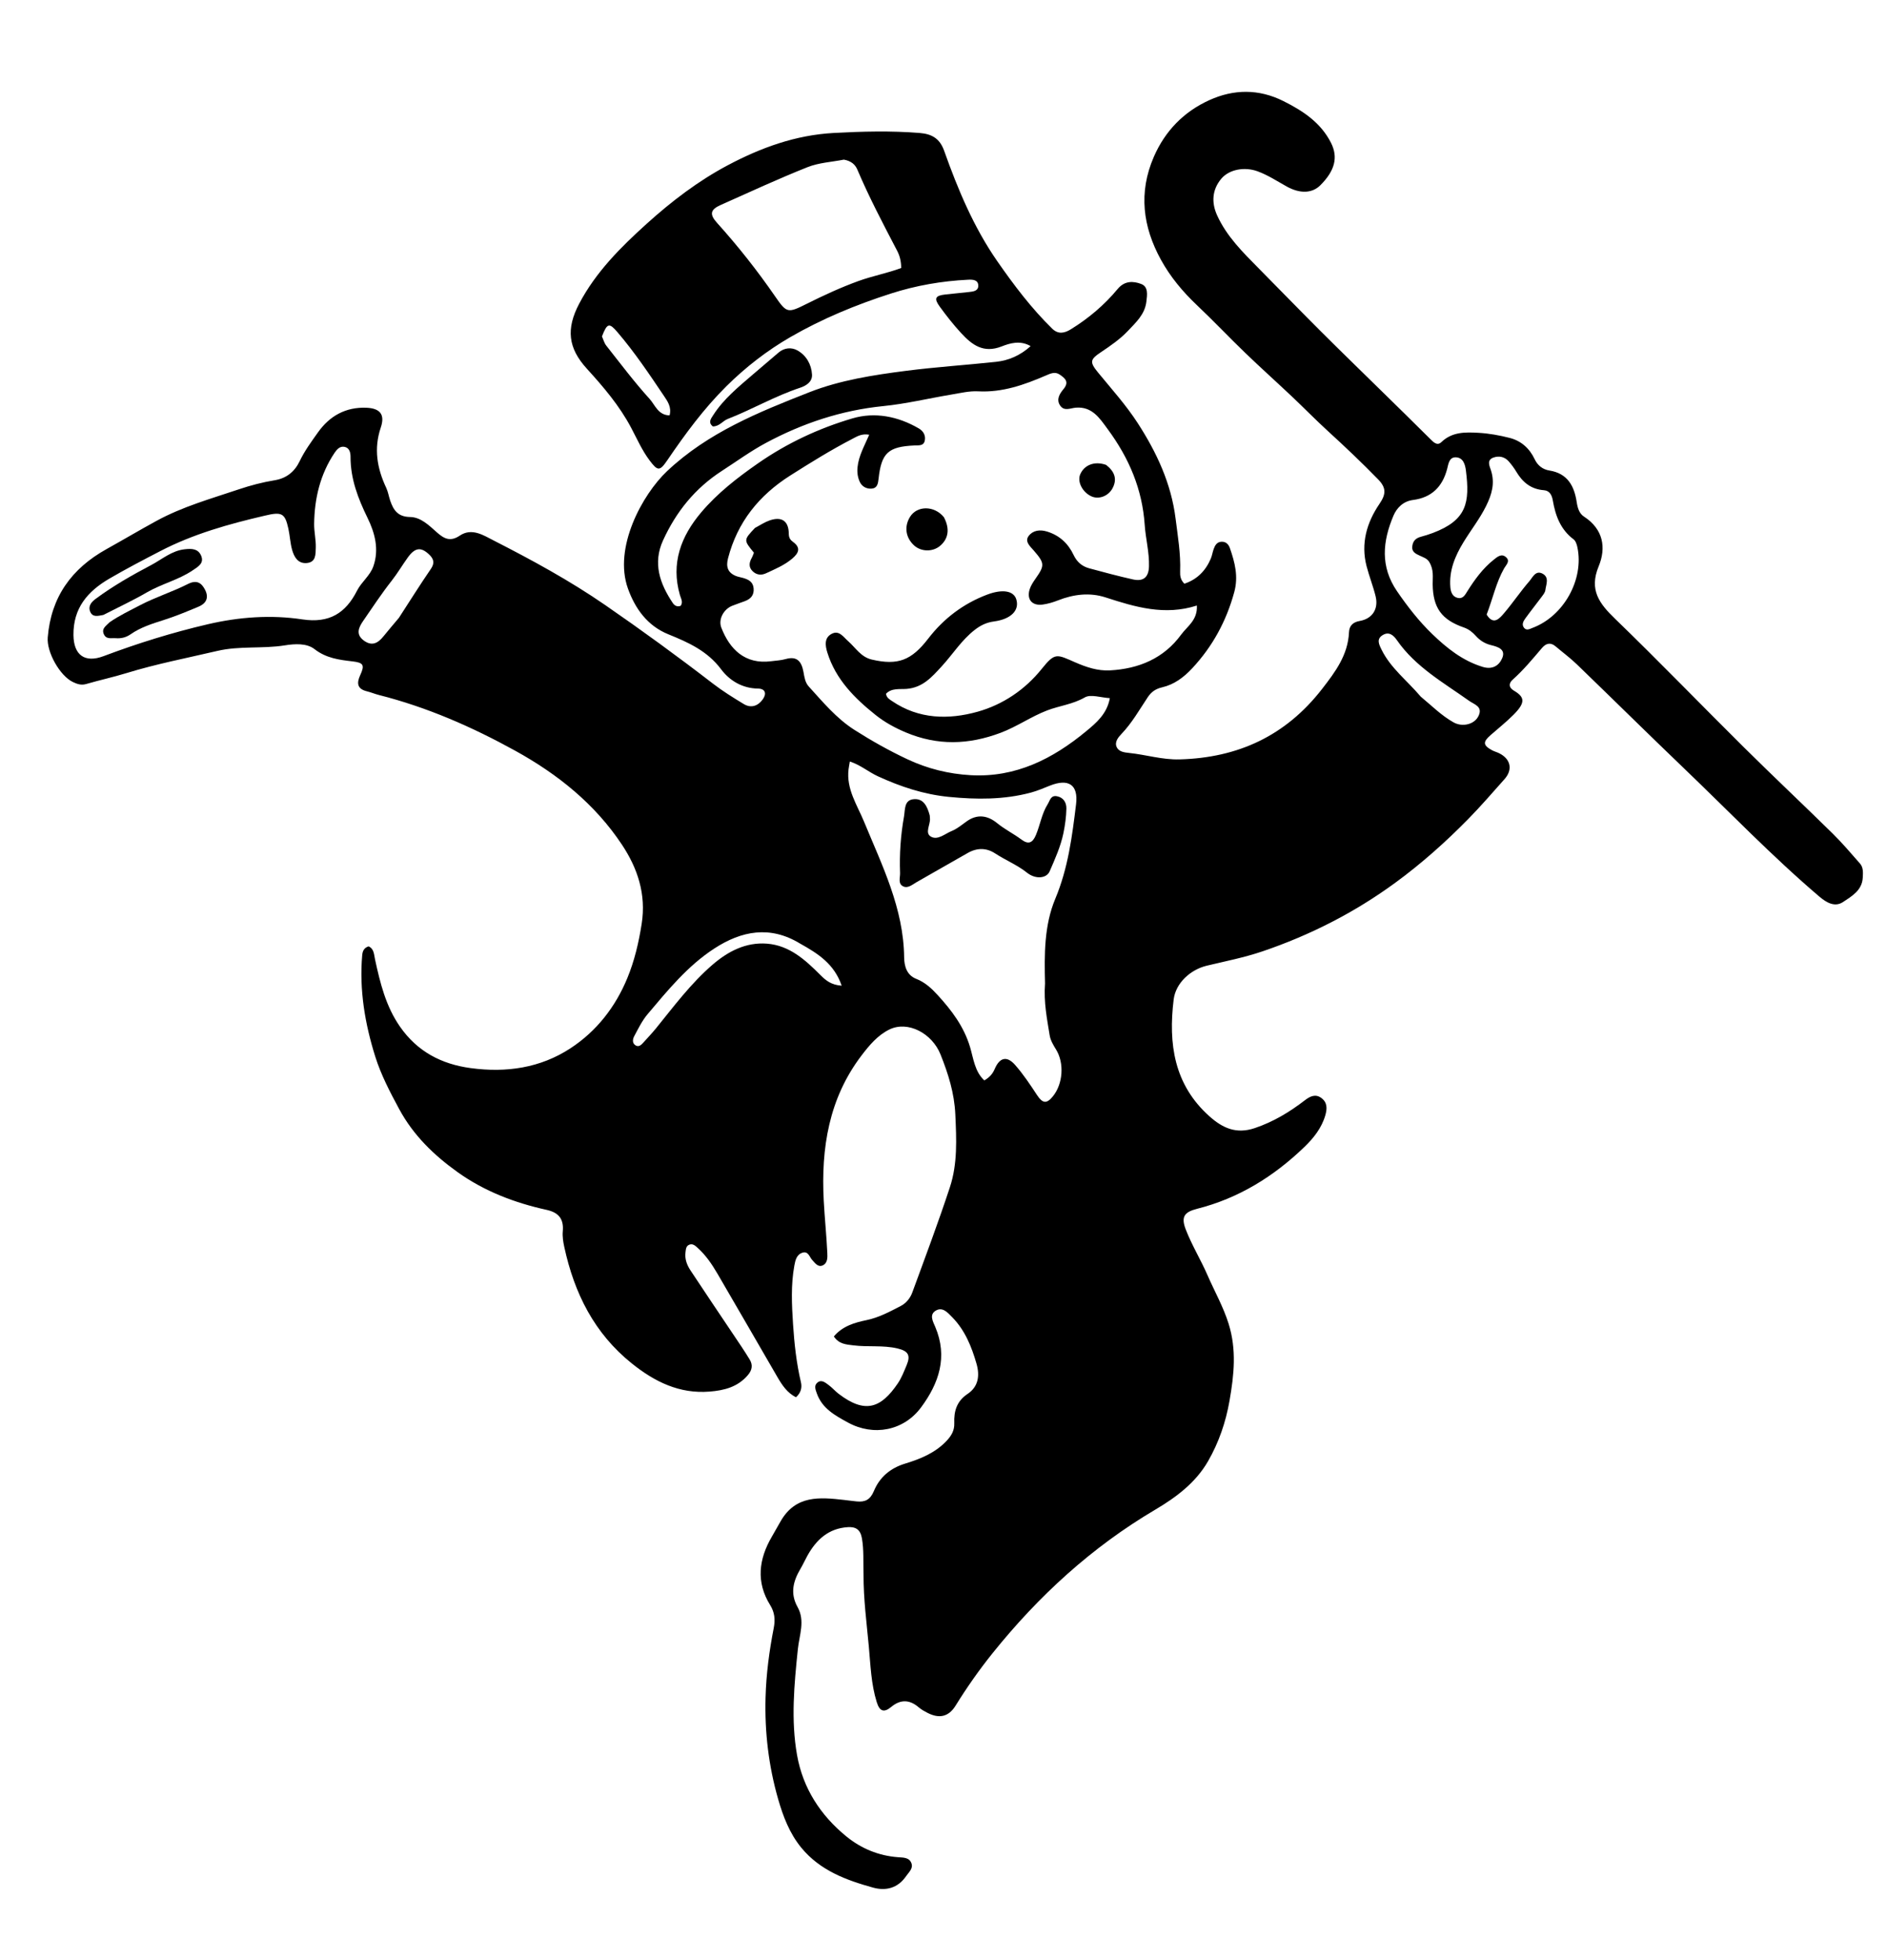 <svg version="1.1" id="Layer_1" xmlns="http://www.w3.org/2000/svg" xmlns:xlink="http://www.w3.org/1999/xlink" x="0px" y="0px"
	 width="100%" viewBox="0 0 832 864" enable-background="new 0 0 832 864" xml:space="preserve">
<path fill="#000000" opacity="1" stroke="none" 
	d="
M380.741,693.983 
	C380.566,688.342 380.933,683.204 380.027,678.046 
	C379.352,674.202 377.311,672.946 373.856,673.153 
	C365.32,673.663 359.915,678.684 355.985,685.748 
	C354.939,687.628 354.069,689.61 352.971,691.458 
	C349.739,696.895 348.27,702.325 351.663,708.371 
	C355.068,714.437 352.421,720.746 351.782,726.933 
	C350.172,742.507 348.678,758.135 351.436,773.667 
	C354.027,788.261 361.763,800.169 373.161,809.478 
	C379.691,814.811 387.383,817.996 395.948,818.638 
	C398.265,818.812 400.932,818.685 401.869,821.331 
	C402.689,823.648 400.749,825.188 399.512,826.986 
	C395.833,832.331 390.543,833.585 384.956,832.041 
	C373.077,828.756 361.576,824.495 353.333,814.486 
	C348.133,808.172 345.283,800.66 343.09,793.027 
	C338.894,778.431 337.12,763.5 337.542,748.221 
	C337.828,737.854 339.179,727.697 341.155,717.594 
	C341.875,713.909 341.535,710.663 339.604,707.564 
	C333.235,697.345 334.568,687.189 340.299,677.387 
	C341.609,675.146 342.9,672.812 344.189,670.559 
	C350.837,658.937 361.482,659.948 372.288,661.172 
	C374.105,661.377 375.916,661.642 377.736,661.816 
	C381.406,662.166 383.686,661.131 385.325,657.19 
	C387.813,651.212 392.475,647.154 399.042,645.154 
	C405.706,643.126 412.219,640.508 417.253,635.232 
	C419.436,632.944 420.88,630.568 420.752,627.3 
	C420.548,622.068 421.82,617.621 426.608,614.436 
	C431.406,611.244 432.056,606.331 430.549,601.101 
	C428.372,593.547 425.469,586.346 419.82,580.591 
	C417.807,578.541 415.591,575.941 412.597,577.712 
	C409.571,579.5 411.398,582.601 412.365,584.881 
	C417.975,598.111 413.992,609.727 406.108,620.364 
	C398.46,630.683 385.171,633.206 373.889,627.049 
	C368.221,623.956 362.477,620.844 360.137,614.162 
	C359.584,612.583 358.824,610.813 360.332,609.499 
	C362.158,607.908 363.824,609.399 365.252,610.431 
	C366.855,611.589 368.163,613.15 369.737,614.356 
	C381.476,623.35 388.456,620.677 395.845,609.8 
	C397.503,607.359 398.59,604.503 399.747,601.756 
	C401.608,597.337 400.397,595.477 395.652,594.368 
	C389.24,592.869 382.694,593.838 376.258,593.019 
	C373.163,592.625 369.925,592.522 367.663,589.104 
	C371.41,584.563 376.78,582.99 381.976,581.92 
	C387.524,580.777 392.268,578.187 397.126,575.68 
	C399.576,574.416 401.334,572.192 402.247,569.701 
	C407.904,554.277 413.694,538.891 418.827,523.291 
	C422.242,512.91 421.707,502.096 421.21,491.204 
	C420.78,481.778 418.086,473.309 414.69,464.8 
	C410.941,455.406 400.299,449.891 392.262,453.737 
	C387.074,456.221 383.312,460.709 379.898,465.19 
	C365.428,484.18 361.977,506.061 363.198,529.252 
	C363.6,536.885 364.402,544.476 364.763,552.099 
	C364.858,554.115 365.025,556.802 362.665,557.808 
	C360.667,558.661 359.41,556.786 358.157,555.45 
	C356.887,554.097 356.417,551.347 353.784,552.183 
	C351.226,552.995 350.663,555.547 350.246,557.822 
	C348.669,566.407 349.096,575.061 349.662,583.703 
	C350.226,592.324 351.157,600.891 353.149,609.332 
	C353.682,611.593 353.16,613.947 350.949,615.901 
	C347.089,613.952 344.829,610.538 342.765,606.987 
	C333.928,591.785 325.174,576.536 316.294,561.36 
	C313.86,557.2 311.139,553.197 307.49,549.947 
	C306.489,549.055 305.432,548.079 303.952,548.638 
	C302.457,549.203 302.43,550.619 302.249,551.965 
	C301.846,554.97 302.894,557.622 304.452,559.99 
	C310.629,569.381 316.947,578.679 323.193,588.024 
	C325.684,591.751 328.234,595.445 330.551,599.279 
	C331.96,601.61 331.692,603.837 329.763,606.11 
	C325.28,611.392 319.34,612.88 312.859,613.4 
	C299.565,614.466 288.695,609.086 278.643,601.05 
	C262.016,587.757 253.205,570.005 248.802,549.673 
	C248.313,547.414 247.927,545.019 248.137,542.745 
	C248.641,537.261 246.284,534.458 240.991,533.293 
	C226.918,530.194 213.581,525.111 201.802,516.696 
	C191.334,509.217 182.251,500.453 175.979,488.824 
	C171.933,481.324 167.968,473.733 165.456,465.736 
	C160.919,451.288 158.373,436.362 159.7,421.053 
	C159.852,419.297 160.437,417.803 162.522,417.14 
	C164.941,418.259 164.874,420.666 165.355,422.891 
	C167.604,433.292 170.109,443.56 176.359,452.54 
	C183.985,463.496 194.573,469.063 207.532,470.81 
	C223.208,472.924 238.213,470.776 251.514,462.081 
	C263.003,454.57 271.324,443.912 276.582,431.176 
	C279.744,423.515 281.623,415.501 282.921,407.214 
	C284.97,394.132 281.106,382.699 274.228,372.337 
	C262.334,354.419 245.947,341.277 227.195,330.928 
	C208.089,320.385 188.248,311.708 167.037,306.34 
	C165.268,305.892 163.569,305.162 161.796,304.729 
	C157.496,303.681 157.174,301.166 158.829,297.588 
	C160.873,293.169 160.292,292.098 155.443,291.536 
	C149.488,290.845 143.843,290.137 138.683,286.133 
	C135.215,283.443 129.991,283.765 125.581,284.471 
	C115.71,286.052 105.662,284.616 95.81,286.919 
	C82.419,290.049 68.912,292.655 55.74,296.702 
	C49.87,298.505 43.849,299.808 37.95,301.523 
	C35.788,302.151 33.984,301.502 32.202,300.662 
	C26.395,297.924 20.523,287.437 21.047,280.978 
	C22.487,263.195 31.52,250.631 46.979,242.037 
	C54.362,237.932 61.623,233.617 69.054,229.569 
	C80.551,223.306 92.998,219.834 105.248,215.709 
	C110.455,213.955 115.761,212.563 121.18,211.676 
	C126.408,210.82 129.97,207.821 132.171,203.206 
	C134.34,198.659 137.322,194.647 140.199,190.588 
	C145.343,183.33 152.419,179.397 161.458,179.728 
	C167.629,179.954 169.824,182.737 167.888,188.453 
	C164.734,197.767 166.255,206.437 170.284,215.022 
	C171.119,216.8 171.411,218.824 172.055,220.7 
	C173.488,224.87 175.415,227.815 180.82,227.89 
	C185.564,227.956 189.22,231.652 192.698,234.727 
	C195.846,237.512 198.587,238.882 202.715,236.103 
	C208.038,232.519 213.185,235.956 217.71,238.268 
	C234.56,246.875 251.195,255.917 266.807,266.683 
	C282.942,277.81 298.783,289.34 314.31,301.309 
	C318.618,304.63 323.281,307.523 327.945,310.343 
	C331.168,312.291 334.192,311.18 336.276,308.319 
	C338.015,305.93 337.646,303.57 334.192,303.519 
	C327.235,303.417 321.655,299.976 317.91,294.977 
	C311.838,286.87 303.435,283.153 294.632,279.572 
	C285.433,275.829 280.039,268.266 276.871,259.451 
	C270.382,241.394 283.214,217.991 294.084,207.717 
	C312.122,190.668 334.543,181.647 356.906,172.874 
	C370.408,167.578 385.013,165.308 399.578,163.444 
	C412.774,161.756 426.018,160.905 439.217,159.486 
	C444.596,158.907 449.742,156.786 454.414,152.571 
	C449.761,149.844 445.124,151.337 441.649,152.699 
	C433.563,155.87 428.538,151.982 423.762,146.808 
	C420.385,143.149 417.288,139.201 414.355,135.172 
	C411.701,131.525 412.349,130.316 416.743,129.817 
	C420.21,129.423 423.688,129.122 427.156,128.726 
	C428.984,128.518 431.286,128.347 431.333,126.039 
	C431.388,123.265 428.815,123.199 426.894,123.294 
	C415.247,123.868 403.886,125.829 392.717,129.423 
	C377.342,134.372 362.497,140.493 348.542,148.554 
	C338.191,154.532 328.749,161.845 320.215,170.312 
	C310.289,180.161 302.084,191.329 294.249,202.84 
	C290.876,207.794 289.988,207.715 286.359,202.875 
	C283.075,198.493 280.849,193.416 278.314,188.623 
	C273.124,178.808 266.071,170.558 258.716,162.477 
	C250.503,153.453 249.493,145.021 255.368,133.862 
	C262.707,119.92 273.645,109.01 285.138,98.63 
	C296.095,88.733 307.864,79.749 320.9,72.834 
	C335.46,65.111 350.791,59.519 367.629,58.608 
	C380.275,57.924 392.846,57.602 405.487,58.613 
	C411.004,59.054 414.403,61.169 416.278,66.443 
	C422.348,83.514 429.348,100.243 439.725,115.161 
	C447.012,125.638 454.742,135.896 463.943,144.884 
	C466.619,147.499 469.392,146.851 472.143,145.154 
	C479.962,140.331 486.934,134.439 492.781,127.392 
	C495.87,123.669 499.669,123.869 503.106,125.149 
	C506.358,126.36 505.834,129.861 505.445,133.015 
	C504.749,138.659 500.757,142.197 497.316,145.85 
	C493.942,149.432 489.753,152.338 485.625,155.097 
	C480.582,158.466 480.283,159.504 484.208,164.283 
	C490.192,171.57 496.529,178.606 501.657,186.535 
	C509.996,199.432 516.408,213.149 518.333,228.627 
	C519.295,236.364 520.632,244.063 520.337,251.907 
	C520.267,253.771 520.477,255.573 522.204,257.293 
	C527.726,255.464 531.537,251.675 533.842,246.269 
	C534.425,244.9 534.624,243.373 535.14,241.969 
	C535.727,240.369 536.534,238.897 538.56,238.796 
	C540.577,238.696 541.719,240.001 542.271,241.6 
	C544.45,247.895 546.094,254.061 544.193,261.016 
	C540.701,273.794 534.659,284.928 525.648,294.586 
	C521.916,298.586 517.705,301.743 512.383,302.972 
	C509.554,303.625 507.641,304.947 506.065,307.315 
	C502.396,312.825 499.138,318.622 494.503,323.473 
	C493.093,324.948 491.386,326.98 492.305,329.182 
	C493.206,331.342 495.603,331.661 497.849,331.892 
	C505.262,332.655 512.409,334.935 520.037,334.735 
	C545.838,334.059 566.879,324.335 582.883,303.725 
	C588.779,296.133 594.346,288.726 594.794,278.638 
	C594.914,275.932 596.426,274.252 599.484,273.724 
	C605.107,272.753 607.884,268.411 606.52,262.831 
	C605.424,258.351 603.69,254.029 602.535,249.56 
	C599.941,239.529 602.604,230.364 608.212,222.123 
	C611.027,217.985 611.397,215.164 607.658,211.328 
	C600.478,203.962 593.035,196.905 585.445,189.974 
	C580.065,185.062 574.978,179.831 569.678,174.829 
	C562.819,168.354 555.789,162.057 548.996,155.514 
	C541.849,148.63 535.029,141.403 527.816,134.591 
	C521.512,128.636 516.018,122.055 511.868,114.504 
	C503.867,99.942 501.904,84.867 508.728,69.147 
	C513.727,57.629 522.046,49.2 533.218,44.137 
	C543.893,39.299 554.923,39.074 565.902,44.576 
	C574.577,48.923 582.315,54.036 586.833,62.916 
	C590.111,69.361 588.544,75.28 582.139,81.675 
	C578.634,85.175 573.294,85.531 567.292,82.192 
	C563.08,79.849 559.056,77.187 554.491,75.516 
	C548.746,73.413 541.904,74.63 538.404,78.868 
	C534.411,83.702 534.116,89.313 536.603,94.836 
	C540.838,104.239 548.121,111.351 555.235,118.553 
	C564.317,127.748 573.322,137.019 582.468,146.15 
	C591.336,155.005 600.342,163.722 609.286,172.502 
	C616.37,179.456 623.483,186.381 630.507,193.396 
	C632.014,194.902 633.643,196.687 635.533,194.868 
	C640.297,190.283 646.163,190.464 651.93,190.786 
	C656.535,191.044 661.168,191.889 665.647,193.029 
	C670.712,194.319 674.429,197.684 676.657,202.432 
	C678.001,205.293 680.331,206.952 683.136,207.397 
	C691.175,208.673 694.118,214.267 695.178,221.279 
	C695.583,223.955 696.295,226.342 698.417,227.723 
	C706.899,233.245 708.271,241.401 704.867,249.638 
	C700.549,260.087 705.202,266.087 712.19,272.84 
	C731.38,291.384 749.92,310.6 768.879,329.386 
	C781.813,342.202 795.081,354.679 808.064,367.446 
	C812.301,371.612 816.164,376.168 820.088,380.642 
	C821.625,382.395 821.424,384.705 821.31,386.871 
	C821.011,392.507 816.427,395.071 812.608,397.607 
	C809.015,399.992 805.347,397.908 802.206,395.236 
	C781.329,377.468 762.348,357.699 742.578,338.765 
	C726.716,323.574 711.098,308.128 695.294,292.876 
	C692.342,290.027 689.017,287.567 685.877,284.912 
	C683.581,282.971 681.603,283.598 679.842,285.662 
	C675.746,290.465 671.732,295.334 666.997,299.554 
	C665.1,301.244 665.182,303.059 667.469,304.411 
	C672.285,307.259 672.766,309.635 667.258,315.128 
	C664.082,318.295 660.557,321.113 657.174,324.07 
	C653.763,327.051 653.882,328.523 657.825,330.682 
	C658.841,331.238 660.003,331.522 661.041,332.042 
	C666.103,334.577 667.089,339.256 663.35,343.45 
	C658.056,349.39 652.853,355.428 647.279,361.099 
	C637.303,371.248 626.7,380.698 615.181,389.119 
	C597.233,402.241 577.714,412.19 556.671,419.341 
	C548.609,422.08 540.31,423.696 532.086,425.667 
	C524.911,427.387 518.377,433.282 517.482,440.579 
	C515.096,460.023 517.607,478.114 533.288,492.087 
	C539.061,497.231 545.054,500.021 553.261,497.252 
	C561.478,494.48 568.585,490.176 575.315,485 
	C577.622,483.226 579.974,482.079 582.564,483.956 
	C585.216,485.878 585.225,488.559 584.357,491.582 
	C582.737,497.226 579.147,501.686 575.174,505.521 
	C561.706,518.523 546.189,528.182 527.809,532.829 
	C522.146,534.26 520.674,536.382 522.798,541.901 
	C525.468,548.835 529.428,555.26 532.402,562.093 
	C535.501,569.212 539.344,575.94 541.705,583.478 
	C545.291,594.927 544.105,606.013 542.111,617.425 
	C540.453,626.912 537.389,635.813 532.665,644.048 
	C527.229,653.523 518.595,659.995 509.413,665.413 
	C481.412,681.938 457.912,703.464 437.642,728.704 
	C431.726,736.071 426.313,743.782 421.337,751.821 
	C418.273,756.772 414.127,757.695 408.886,754.982 
	C407.562,754.297 406.216,753.559 405.097,752.594 
	C401.076,749.128 397.053,748.998 392.977,752.378 
	C389.673,755.118 387.809,754.283 386.564,750.286 
	C384.068,742.273 383.828,733.972 383.07,725.732 
	C382.113,715.327 380.715,704.954 380.741,693.983 
M488.334,189.083 
	C484.806,184.27 481.509,179.134 474.354,179.694 
	C471.977,179.88 469.232,181.427 467.427,178.753 
	C465.585,176.024 467.264,173.5 468.933,171.484 
	C471.543,168.332 469.584,166.715 467.253,165.121 
	C465.151,163.683 463.153,164.65 461.116,165.529 
	C451.595,169.635 441.968,173.062 431.275,172.497 
	C427.366,172.291 423.367,173.269 419.445,173.925 
	C409.447,175.596 399.53,177.994 389.471,179.002 
	C370.974,180.857 353.847,186.564 337.588,195.298 
	C330.87,198.907 324.731,203.405 318.347,207.525 
	C306.446,215.204 298.122,225.571 292.347,238.188 
	C287.742,248.246 290.924,257.316 296.667,265.847 
	C297.411,266.953 298.629,267.638 300.138,267.027 
	C301.279,265.332 300.214,263.785 299.774,262.259 
	C295.739,248.276 300.245,236.401 309.148,225.872 
	C316.326,217.383 325.068,210.599 334.188,204.253 
	C347.012,195.329 361.06,188.776 375.875,184.414 
	C385.745,181.508 395.917,183.503 405.081,188.83 
	C407.198,190.061 408.192,191.963 407.737,194.241 
	C407.261,196.623 405.063,196.275 403.249,196.355 
	C391.642,196.869 388.622,199.613 387.376,211.002 
	C387.141,213.151 386.832,215.181 384.3,215.383 
	C381.979,215.568 379.947,214.389 379.027,212.279 
	C378.191,210.362 377.861,208.321 378.088,206.007 
	C378.592,200.878 381.169,196.488 383.249,191.62 
	C379.917,191.039 377.913,192.364 375.898,193.406 
	C366.45,198.294 357.426,203.899 348.447,209.591 
	C334.686,218.317 325.14,230.123 320.997,246.089 
	C320.055,249.723 320.795,252.326 324.326,253.83 
	C325.382,254.28 326.56,254.435 327.67,254.763 
	C330.006,255.453 332.002,256.425 332.275,259.302 
	C332.562,262.32 331.032,263.988 328.438,264.975 
	C326.571,265.685 324.663,266.289 322.811,267.037 
	C319.056,268.553 316.617,272.99 318.041,276.668 
	C321.74,286.219 328.509,292.959 339.991,291.465 
	C342.129,291.186 344.33,291.104 346.384,290.517 
	C351.483,289.058 353.408,291.644 354.245,296.111 
	C354.669,298.374 354.939,300.79 356.583,302.594 
	C362.845,309.467 368.776,316.669 376.767,321.755 
	C384.298,326.549 392.053,330.906 400.132,334.698 
	C408.963,338.844 418.261,341.144 427.983,341.694 
	C447.826,342.816 464.185,334.5 478.904,322.321 
	C483.348,318.644 488.065,314.721 489.344,307.737 
	C485.346,307.514 480.933,305.902 478.312,307.408 
	C472.976,310.476 467.127,311.076 461.715,313.141 
	C454.678,315.825 448.393,320.307 441.144,323.027 
	C427.041,328.318 413.394,328.727 399.426,322.863 
	C394.601,320.837 390.072,318.358 386.092,315.186 
	C376.809,307.786 368.471,299.465 364.794,287.666 
	C363.809,284.508 363.336,281.008 366.879,279.296 
	C370.039,277.769 371.808,280.742 373.936,282.601 
	C377.246,285.492 379.546,289.605 384.372,290.729 
	C395.88,293.408 401.847,291.122 409.278,281.476 
	C416.083,272.643 424.733,266.074 435.224,262.111 
	C441.981,259.559 446.887,260.396 448.074,264.119 
	C449.598,268.899 445.919,272.909 438.256,273.93 
	C434.903,274.376 432.301,275.679 429.769,277.643 
	C423.936,282.168 420.062,288.451 415.142,293.791 
	C410.889,298.406 406.867,303.079 399.715,303.658 
	C396.803,303.893 393.071,303.179 390.64,305.83 
	C390.964,307.679 392.234,308.284 393.31,309.021 
	C405.074,317.077 418.316,317.285 431.061,313.713 
	C442.091,310.623 451.897,304.078 459.312,294.839 
	C465.19,287.514 465.874,288.384 474.057,291.95 
	C479.031,294.117 484.016,295.787 489.394,295.496 
	C502.109,294.808 513.113,290.238 520.801,279.715 
	C523.448,276.092 528.096,273.337 527.707,266.915 
	C513.513,271.48 500.524,267.573 487.476,263.337 
	C480.439,261.053 473.333,261.945 466.437,264.661 
	C464.285,265.509 461.998,266.183 459.712,266.489 
	C455.082,267.108 452.622,264.257 453.965,259.834 
	C454.483,258.127 455.55,256.535 456.593,255.049 
	C460.691,249.215 460.627,248.239 455.759,242.624 
	C454.168,240.79 451.655,238.671 453.58,236.201 
	C455.478,233.764 458.504,233.306 461.784,234.339 
	C467.253,236.06 470.995,239.646 473.345,244.596 
	C474.848,247.76 477.095,249.653 480.274,250.513 
	C486.671,252.243 493.075,253.967 499.54,255.408 
	C504.157,256.438 506.461,254.436 506.6,249.658 
	C506.78,243.478 505.13,237.466 504.713,231.357 
	C503.651,215.785 497.946,202.07 488.334,189.083 
M460.77,433.489 
	C460.456,420.812 460.345,407.949 465.296,396.148 
	C470.935,382.706 472.728,368.623 474.449,354.49 
	C475.502,345.846 471.08,343.058 462.929,346.295 
	C460.148,347.4 457.379,348.607 454.499,349.375 
	C442.619,352.542 430.609,352.457 418.422,351.267 
	C407.311,350.182 397.042,346.761 387.054,342.171 
	C382.944,340.282 379.409,337.188 374.698,335.666 
	C374.449,337.176 374.257,338.129 374.138,339.092 
	C373.071,347.776 377.943,354.855 380.986,362.235 
	C388.96,381.574 398.402,400.354 398.646,421.994 
	C398.689,425.743 399.731,429.81 403.969,431.465 
	C407.84,432.977 410.77,435.701 413.44,438.627 
	C419.584,445.359 424.987,452.439 427.711,461.54 
	C429.191,466.486 429.745,472.306 433.993,476.236 
	C436.367,474.861 437.682,473.298 438.577,471.196 
	C440.736,466.123 443.919,465.294 447.525,469.366 
	C451.133,473.44 454.181,478.046 457.182,482.61 
	C459.674,486.4 461.457,486.701 464.265,483.214 
	C468.69,477.718 469.33,468.615 465.613,462.598 
	C464.375,460.595 463.161,458.582 462.791,456.255 
	C461.646,449.045 460.143,441.86 460.77,433.489 
M116.684,227.316 
	C100.81,231.004 85.202,235.378 70.61,242.95 
	C63.088,246.853 55.598,250.757 48.267,255.028 
	C38.549,260.69 32.259,268.106 32.387,279.933 
	C32.483,288.809 37.434,292.321 45.639,289.233 
	C60.715,283.558 76.078,278.78 91.767,275.132 
	C105.462,271.947 119.501,270.935 133.292,273.02 
	C145.205,274.82 152.391,270.284 157.431,260.342 
	C159.392,256.474 163.147,253.812 164.622,249.618 
	C167.256,242.131 165.257,234.84 162.095,228.373 
	C157.861,219.715 154.537,211.105 154.556,201.364 
	C154.559,199.608 154.159,197.464 151.984,196.986 
	C149.931,196.534 148.589,198 147.53,199.578 
	C141.16,209.071 138.643,219.759 138.51,230.971 
	C138.469,234.38 139.337,237.872 139.232,241.37 
	C139.141,244.392 139.34,247.852 135.203,248.189 
	C131.327,248.503 129.664,245.471 128.791,242.347 
	C127.949,239.333 127.826,236.126 127.15,233.056 
	C125.644,226.222 124.33,225.466 116.684,227.316 
M372.073,70.364 
	C366.712,71.419 361.04,71.693 356.05,73.681 
	C343.119,78.831 330.471,84.693 317.75,90.36 
	C313.128,92.42 312.763,94.484 316.187,98.28 
	C325.429,108.525 333.954,119.332 341.789,130.686 
	C346.89,138.078 347.335,138.106 355.682,133.929 
	C363.1,130.217 370.609,126.748 378.447,123.895 
	C384.656,121.636 391.191,120.432 397.346,118.144 
	C397.339,115.148 396.709,112.739 395.56,110.535 
	C389.416,98.753 383.211,87.005 378.014,74.755 
	C377.079,72.552 375.34,70.953 372.073,70.364 
M655.475,270.91 
	C658.504,275.782 661.129,272.66 663.222,270.205 
	C667.089,265.669 670.418,260.671 674.324,256.173 
	C675.736,254.548 677.052,251.204 680.161,252.886 
	C683.215,254.54 681.677,257.634 681.361,260.135 
	C681.227,261.192 680.371,262.215 679.687,263.137 
	C677.317,266.331 674.822,269.433 672.495,272.657 
	C671.631,273.854 670.815,275.356 672.011,276.776 
	C673.118,278.09 674.498,277.218 675.699,276.769 
	C689.42,271.646 698.465,255.477 695.503,241.28 
	C695.241,240.024 694.756,238.454 693.828,237.757 
	C688.08,233.433 685.816,227.365 684.661,220.629 
	C684.275,218.377 683.315,216.27 680.743,216.081 
	C675.05,215.664 671.317,212.586 668.535,207.895 
	C667.606,206.327 666.489,204.847 665.3,203.463 
	C663.475,201.339 660.993,200.802 658.478,201.686 
	C655.358,202.781 656.795,205.506 657.363,207.248 
	C659.226,212.96 657.766,217.949 655.232,223.059 
	C652.411,228.749 648.492,233.701 645.218,239.078 
	C641.518,245.154 638.871,251.534 639.474,258.808 
	C639.638,260.776 640.278,262.912 642.57,263.514 
	C645.066,264.17 645.964,262.211 647.064,260.47 
	C650.26,255.408 653.769,250.59 658.509,246.796 
	C660.26,245.394 662.11,243.743 664.16,245.738 
	C665.922,247.453 664.022,249.043 663.16,250.57 
	C659.666,256.755 658.223,263.752 655.475,270.91 
M630.122,247.631 
	C629.154,246.123 627.512,245.656 626.017,244.944 
	C624.206,244.081 622.326,243.319 622.706,240.646 
	C623.037,238.321 624.361,237.17 626.5,236.596 
	C628.264,236.122 630.018,235.581 631.726,234.937 
	C646.812,229.247 648.105,221.473 646.341,207.408 
	C646.018,204.84 645.193,201.681 641.88,201.583 
	C638.899,201.495 638.626,204.557 638.064,206.693 
	C635.987,214.586 631.22,219.332 622.965,220.397 
	C618.754,220.94 615.861,223.815 614.387,227.311 
	C609.631,238.596 608.441,249.68 616.037,260.717 
	C620.669,267.447 625.628,273.824 631.441,279.437 
	C637.886,285.661 644.862,291.263 653.759,293.969 
	C658.068,295.28 660.956,293.351 662.333,290.125 
	C664.021,286.171 660.418,285.102 657.427,284.37 
	C654.729,283.71 652.523,282.339 650.712,280.305 
	C649.244,278.656 647.563,277.325 645.475,276.604 
	C635.616,273.201 631.822,267.923 631.683,257.56 
	C631.641,254.44 632.3,251.203 630.122,247.631 
M352.68,415.87 
	C339.554,407.901 326.985,410.247 314.873,418.142 
	C303.168,425.771 294.426,436.508 285.546,447.023 
	C283.115,449.901 281.407,453.426 279.614,456.785 
	C278.943,458.041 278.66,459.87 280.276,460.818 
	C281.687,461.645 282.771,460.546 283.685,459.53 
	C285.573,457.43 287.531,455.386 289.307,453.196 
	C297.154,443.515 304.631,433.465 314.106,425.286 
	C320.919,419.404 328.814,415.224 338.172,415.957 
	C348.11,416.736 355.091,423.139 361.722,429.781 
	C364.089,432.152 366.457,434.158 371.104,434.481 
	C367.854,424.953 360.796,420.386 352.68,415.87 
M626.431,307.082 
	C631.164,310.976 635.481,315.385 640.901,318.422 
	C644.789,320.601 650.244,319.369 651.997,315.377 
	C653.749,311.387 650.062,310.566 647.717,308.898 
	C636.41,300.857 624.113,293.979 615.933,282.207 
	C614.387,279.982 612.412,278.266 609.674,279.926 
	C606.797,281.671 607.976,283.987 609.171,286.414 
	C613.154,294.504 620.324,299.884 626.431,307.082 
M175.881,272.342 
	C180.56,265.137 185.125,257.853 189.977,250.766 
	C191.83,248.059 191.163,246.233 189.089,244.306 
	C185.566,241.032 182.97,241.337 179.772,245.785 
	C177.355,249.147 175.266,252.711 172.684,255.998 
	C168.196,261.71 164.183,267.8 160.057,273.792 
	C158.05,276.708 156.779,279.738 160.504,282.415 
	C164.04,284.956 166.676,283.474 169.043,280.533 
	C171.122,277.949 173.288,275.436 175.881,272.342 
M265.412,148.301 
	C266.028,149.654 266.405,151.196 267.299,152.329 
	C273.568,160.27 279.656,168.387 286.442,175.867 
	C288.79,178.455 290.196,183.052 295.234,183.089 
	C296.184,179.407 294.321,176.866 292.731,174.502 
	C286.261,164.884 279.801,155.254 272.24,146.417 
	C268.661,142.235 267.716,142.301 265.412,148.301 
z"/>
<path fill="#000000" opacity="1" stroke="none" 
	d="
M332.024,165.011 
	C335.954,161.674 339.608,158.56 343.25,155.431 
	C345.84,153.205 349.058,153.019 351.636,154.486 
	C355.517,156.694 357.759,160.622 358.026,165.092 
	C358.221,168.359 355.376,170.059 352.716,170.939 
	C341.694,174.585 331.651,180.461 320.879,184.665 
	C318.636,185.54 317.141,188.01 314.284,187.956 
	C312.123,186.176 313.401,184.639 314.524,182.897 
	C319.076,175.836 325.5,170.626 332.024,165.011 
z"/>
<path fill="#000000" opacity="1" stroke="none" 
	d="
M332.877,232.705 
	C335.231,231.445 337.194,230.137 339.351,229.391 
	C344.664,227.553 347.733,229.618 347.786,235.281 
	C347.803,237.135 348.506,238.034 349.703,238.91 
	C353.204,241.474 352.129,243.788 349.428,246.12 
	C345.985,249.094 341.832,250.798 337.787,252.684 
	C335.654,253.679 333.54,253.465 331.813,251.762 
	C329.965,249.939 330.326,247.91 331.484,245.849 
	C331.884,245.137 332.122,244.334 332.413,243.622 
	C327.837,238.06 327.837,238.06 332.877,232.705 
z"/>
<path fill="#000000" opacity="1" stroke="none" 
	d="
M416.17,227.965 
	C418.904,233.122 418.183,237.564 414.397,240.685 
	C411.17,243.345 406.083,243.224 403.028,240.414 
	C399.283,236.971 398.593,232.115 401.239,227.831 
	C404.324,222.834 411.888,222.747 416.17,227.965 
z"/>
<path fill="#000000" opacity="1" stroke="none" 
	d="
M487.711,204.927 
	C491.443,207.852 492.672,211.159 490.544,215.189 
	C488.681,218.716 484.469,220.264 481.225,218.79 
	C477.254,216.984 474.884,212.329 476.282,209.08 
	C478.074,204.917 482.636,203.121 487.711,204.927 
z"/>
<path fill="#000000" opacity="1" stroke="none" 
	d="
M409.934,359.451 
	C410.006,360.189 410.01,360.522 410.033,360.854 
	C410.217,363.568 407.658,367.177 410.459,368.785 
	C413.461,370.507 416.658,367.49 419.627,366.297 
	C422.044,365.326 424.14,363.515 426.31,361.982 
	C430.998,358.67 435.569,359.5 439.632,362.824 
	C443.014,365.59 446.908,367.491 450.37,370.077 
	C453.447,372.377 455.289,371.563 456.763,368.032 
	C458.622,363.582 459.308,358.703 461.908,354.529 
	C462.934,352.881 463.26,350.484 465.972,350.969 
	C468.92,351.496 470.238,353.804 470.183,356.407 
	C470.106,360.037 469.611,363.703 468.871,367.265 
	C467.653,373.14 465.169,378.618 462.794,384.093 
	C461.434,387.229 456.585,387.679 452.828,384.687 
	C448.489,381.232 443.376,379.191 438.799,376.197 
	C434.855,373.618 430.717,373.653 426.56,376.059 
	C419.1,380.376 411.554,384.545 404.1,388.872 
	C402.221,389.964 400.306,391.704 398.212,390.695 
	C395.831,389.548 396.927,386.829 396.85,384.785 
	C396.538,376.462 397.113,368.184 398.575,359.98 
	C399.134,356.844 398.529,352.541 403.073,352.257 
	C407.247,351.997 408.873,355.49 409.934,359.451 
z"/>
<path fill="#000000" opacity="1" stroke="none" 
	d="
M45.575,271.062 
	C43.155,271.496 40.78,272.25 39.719,269.505 
	C38.762,267.03 40.445,265.261 42.137,264.001 
	C49.844,258.265 58.22,253.527 66.675,249.065 
	C71.424,246.559 75.627,242.78 81.406,242.116 
	C84.565,241.754 87.302,241.858 88.637,244.837 
	C90.171,248.262 87.359,249.774 84.943,251.41 
	C78.702,255.639 71.275,257.333 64.796,261.098 
	C58.658,264.664 52.194,267.667 45.575,271.062 
z"/>
<path fill="#000000" opacity="1" stroke="none" 
	d="
M48.339,274.268 
	C52.755,271.242 57.257,269.129 61.67,266.815 
	C68.553,263.206 75.97,260.911 82.858,257.42 
	C86.66,255.493 88.874,256.828 90.503,260.153 
	C92.186,263.589 90.795,266.049 87.568,267.403 
	C82.511,269.524 77.424,271.634 72.205,273.292 
	C67.104,274.913 62.028,276.498 57.603,279.576 
	C55.558,281 53.396,281.505 51.007,281.313 
	C49.113,281.16 46.827,281.96 45.766,279.503 
	C44.702,277.039 46.73,275.914 48.339,274.268 
z"/>
</svg>